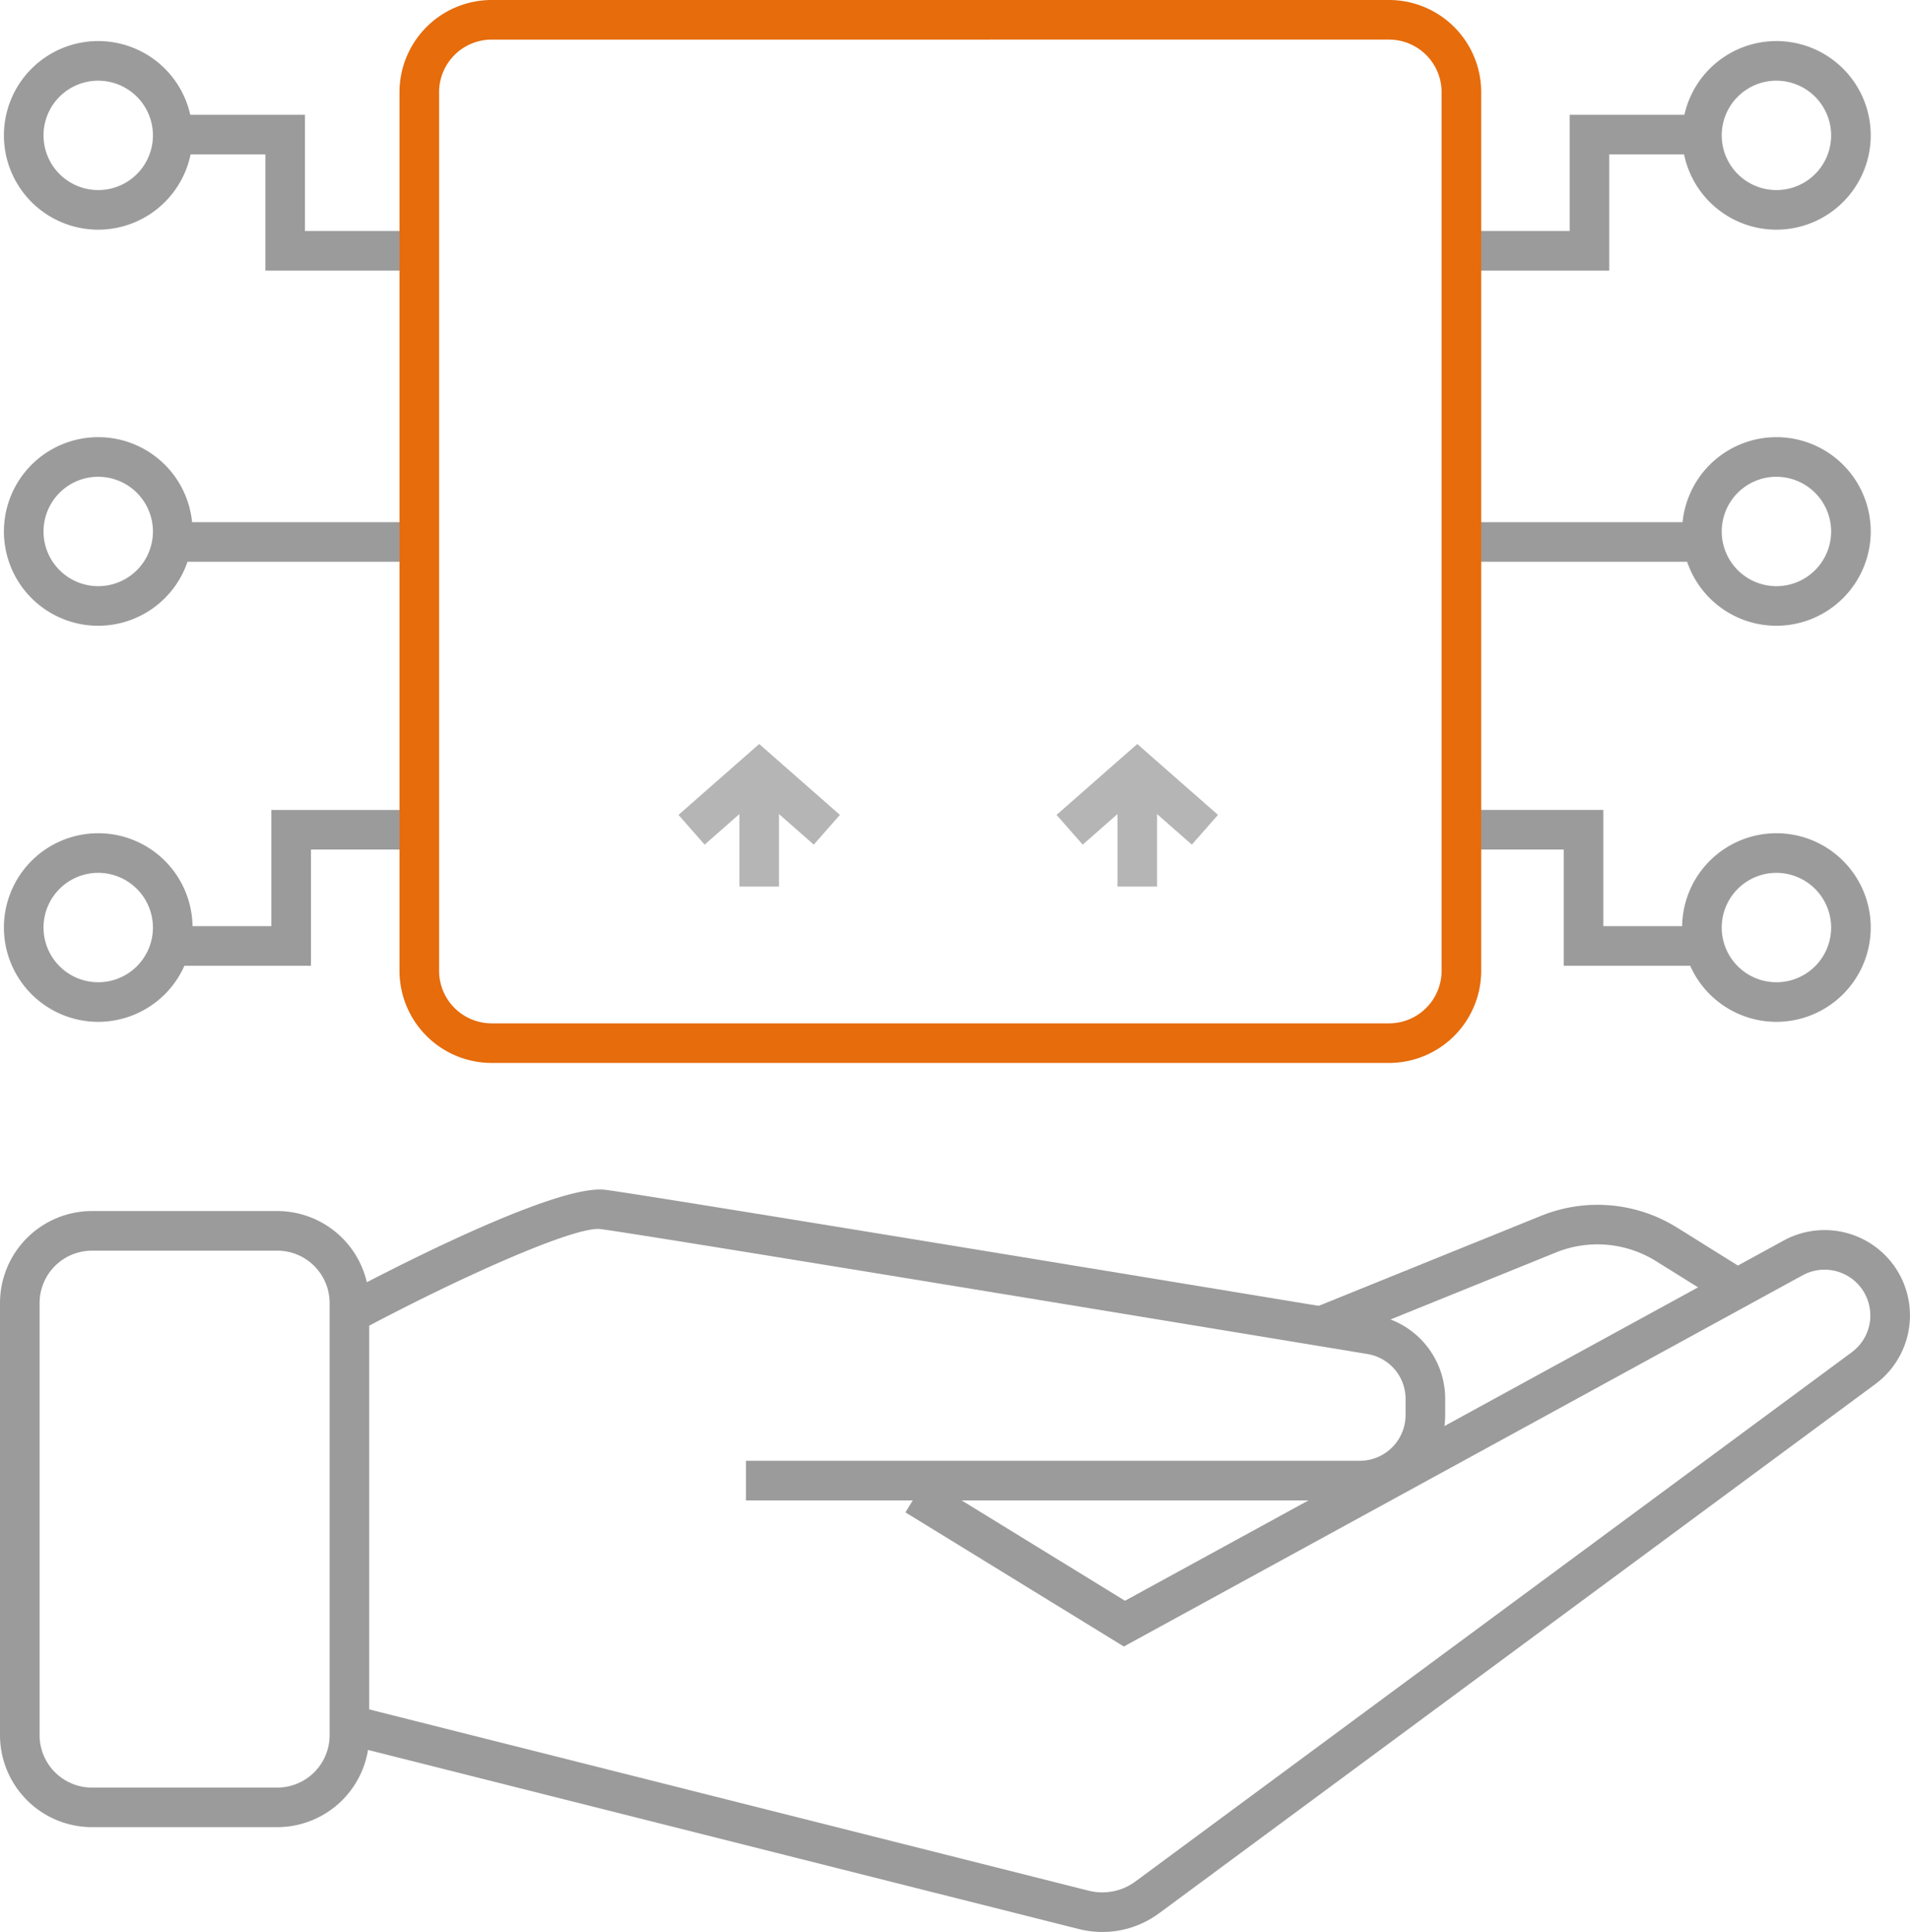 <svg id="Group_9917" data-name="Group 9917" xmlns="http://www.w3.org/2000/svg" width="183.206" height="185.33" viewBox="0 0 183.206 185.33">
  <g id="Group_9902" data-name="Group 9902" transform="translate(139.6 3.941)">
    <g id="Group_9896" data-name="Group 9896" transform="translate(0 7.071)">
      <path id="Path_6891" data-name="Path 6891" d="M624.686,668.4H609.926v-3.8h10.962V653.452h14.191v3.8H624.686Z" transform="translate(-609.926 -653.452)" fill="#9b9b9b"/>
    </g>
    <g id="Group_9897" data-name="Group 9897" transform="translate(0 73.756)">
      <path id="Path_6892" data-name="Path 6892" d="M635.079,703.508H620.316V692.36H609.926v-3.8h14.189v11.147h10.964Z" transform="translate(-609.926 -688.561)" fill="#9b9b9b"/>
    </g>
    <g id="Group_9898" data-name="Group 9898" transform="translate(0 46.149)">
      <rect id="Rectangle_648" data-name="Rectangle 648" width="22.581" height="3.799" fill="#9b9b9b"/>
    </g>
    <g id="Group_9899" data-name="Group 9899" transform="translate(21.75)">
      <path id="Path_6893" data-name="Path 6893" d="M630.424,667.82a9.046,9.046,0,1,1,9.043-9.045A9.056,9.056,0,0,1,630.424,667.82Zm0-14.293a5.247,5.247,0,1,0,5.244,5.248A5.254,5.254,0,0,0,630.424,653.528Z" transform="translate(-621.377 -649.729)" fill="#9b9b9b"/>
    </g>
    <g id="Group_9900" data-name="Group 9900" transform="translate(21.75 37.996)">
      <path id="Path_6894" data-name="Path 6894" d="M630.424,687.825a9.046,9.046,0,1,1,9.043-9.047A9.058,9.058,0,0,1,630.424,687.825Zm0-14.293a5.247,5.247,0,1,0,5.244,5.246A5.253,5.253,0,0,0,630.424,673.533Z" transform="translate(-621.377 -669.734)" fill="#9b9b9b"/>
    </g>
    <g id="Group_9901" data-name="Group 9901" transform="translate(21.75 75.99)">
      <path id="Path_6895" data-name="Path 6895" d="M630.424,707.829a9.046,9.046,0,1,1,9.043-9.045A9.056,9.056,0,0,1,630.424,707.829Zm0-14.292a5.247,5.247,0,1,0,5.244,5.248A5.254,5.254,0,0,0,630.424,693.537Z" transform="translate(-621.377 -689.738)" fill="#9b9b9b"/>
    </g>
  </g>
  <g id="Group_9909" data-name="Group 9909" transform="translate(0.378 3.941)">
    <g id="Group_9903" data-name="Group 9903" transform="translate(14.686 7.071)">
      <path id="Path_6896" data-name="Path 6896" d="M569.511,668.4H554.748V657.251H544.357v-3.8h14.189V664.6h10.964Z" transform="translate(-544.357 -653.452)" fill="#9b9b9b"/>
    </g>
    <g id="Group_9904" data-name="Group 9904" transform="translate(14.686 73.756)">
      <path id="Path_6897" data-name="Path 6897" d="M559.12,703.508H544.357v-3.8h10.964V688.561h14.189v3.8H559.12Z" transform="translate(-544.357 -688.561)" fill="#9b9b9b"/>
    </g>
    <g id="Group_9905" data-name="Group 9905" transform="translate(17.259 46.149)">
      <rect id="Rectangle_649" data-name="Rectangle 649" width="22.581" height="3.799" fill="#9b9b9b"/>
    </g>
    <g id="Group_9906" data-name="Group 9906">
      <path id="Path_6898" data-name="Path 6898" d="M545.67,667.82a9.046,9.046,0,1,1,9.045-9.045A9.054,9.054,0,0,1,545.67,667.82Zm0-14.293a5.247,5.247,0,1,0,5.246,5.248A5.253,5.253,0,0,0,545.67,653.528Z" transform="translate(-536.625 -649.729)" fill="#9b9b9b"/>
    </g>
    <g id="Group_9907" data-name="Group 9907" transform="translate(0 37.996)">
      <path id="Path_6899" data-name="Path 6899" d="M545.67,687.825a9.046,9.046,0,1,1,9.045-9.047A9.056,9.056,0,0,1,545.67,687.825Zm0-14.293a5.247,5.247,0,1,0,5.246,5.246A5.253,5.253,0,0,0,545.67,673.533Z" transform="translate(-536.625 -669.734)" fill="#9b9b9b"/>
    </g>
    <g id="Group_9908" data-name="Group 9908" transform="translate(0 75.99)">
      <path id="Path_6900" data-name="Path 6900" d="M545.67,707.829a9.046,9.046,0,1,1,9.045-9.045A9.054,9.054,0,0,1,545.67,707.829Zm0-14.292a5.247,5.247,0,1,0,5.246,5.248A5.254,5.254,0,0,0,545.67,693.537Z" transform="translate(-536.625 -689.738)" fill="#9b9b9b"/>
    </g>
  </g>
  <g id="Group_9891" data-name="Group 9891" transform="translate(38.319 0)">
    <path id="Path_6886" data-name="Path 6886" d="M651.52,749.62H565.439a8.848,8.848,0,0,1-8.838-8.839V656.493a8.848,8.848,0,0,1,8.838-8.839H651.52a8.848,8.848,0,0,1,8.838,8.839V740.78A8.848,8.848,0,0,1,651.52,749.62Zm-86.081-98.167a5.046,5.046,0,0,0-5.039,5.041V740.78a5.046,5.046,0,0,0,5.039,5.041H651.52a5.046,5.046,0,0,0,5.039-5.041V656.493a5.046,5.046,0,0,0-5.039-5.041Z" transform="translate(-556.601 -647.654)" fill="#e66c0c"/>
  </g>
  <g id="Group_9892" data-name="Group 9892" transform="translate(0 116.173)">
    <path id="Path_6887" data-name="Path 6887" d="M563.022,767.919H545.245a8.831,8.831,0,0,1-8.819-8.822V717.639a8.829,8.829,0,0,1,8.819-8.82h17.778a8.829,8.829,0,0,1,8.819,8.82V759.1A8.831,8.831,0,0,1,563.022,767.919Zm-17.778-55.3a5.026,5.026,0,0,0-5.02,5.022V759.1a5.027,5.027,0,0,0,5.02,5.024h17.778a5.027,5.027,0,0,0,5.02-5.024V717.639a5.026,5.026,0,0,0-5.02-5.022Z" transform="translate(-536.426 -708.819)" fill="#9b9b9b"/>
  </g>
  <g id="Group_9893" data-name="Group 9893" transform="translate(32.619 114.103)">
    <path id="Path_6888" data-name="Path 6888" d="M651.415,737.556H592.532v-3.8h58.883a4.4,4.4,0,0,0,4.389-4.391v-1.525a4.368,4.368,0,0,0-3.666-4.328c-16.292-2.691-69.751-11.508-73.563-11.985-2.475-.3-13.74,4.741-23.181,9.8l-1.795-3.35c3.386-1.812,20.545-10.828,25.447-10.215,3.88.484,57.4,9.31,73.713,12.006a8.15,8.15,0,0,1,6.843,8.076v1.525A8.2,8.2,0,0,1,651.415,737.556Z" transform="translate(-553.6 -707.729)" fill="#9b9b9b"/>
  </g>
  <g id="Group_9894" data-name="Group 9894" transform="translate(34.215 117.986)">
    <path id="Path_6889" data-name="Path 6889" d="M625.967,777.117a9.17,9.17,0,0,1-2.249-.279L554.44,759.383l.929-3.685,69.276,17.457a5.362,5.362,0,0,0,4.494-.885l68.71-50.767a4.39,4.39,0,0,0-4.716-7.381l-65.109,35.611-20.95-12.868,1.988-3.238,19.071,11.717,63.177-34.553a8.188,8.188,0,0,1,8.794,13.77L631.4,775.326A9.146,9.146,0,0,1,625.967,777.117Z" transform="translate(-554.44 -709.774)" fill="#9b9b9b"/>
  </g>
  <g id="Group_9895" data-name="Group 9895" transform="translate(125.996 115.575)">
    <path id="Path_6890" data-name="Path 6890" d="M604.187,721.915l-1.424-3.52,21.842-8.843a14.408,14.408,0,0,1,13.007,1.126l6.794,4.239-2.009,3.223L635.6,713.9a10.613,10.613,0,0,0-9.573-.832Z" transform="translate(-602.763 -708.504)" fill="#9b9b9b"/>
  </g>
  <g id="Group_9916" data-name="Group 9916" transform="translate(65.079 71.37)">
    <g id="Group_9912" data-name="Group 9912">
      <g id="Group_9910" data-name="Group 9910">
        <path id="Path_6901" data-name="Path 6901" d="M583.667,694.883l-5.234-4.6-5.234,4.6-2.508-2.853,7.742-6.8,7.742,6.8Z" transform="translate(-570.69 -685.23)" fill="#b5b5b5"/>
      </g>
      <g id="Group_9911" data-name="Group 9911" transform="translate(5.843 3.673)">
        <rect id="Rectangle_650" data-name="Rectangle 650" width="3.799" height="10.003" fill="#b5b5b5"/>
      </g>
    </g>
    <g id="Group_9915" data-name="Group 9915" transform="translate(36.265)">
      <g id="Group_9913" data-name="Group 9913">
        <path id="Path_6902" data-name="Path 6902" d="M602.76,694.883l-5.234-4.6-5.234,4.6-2.508-2.853,7.742-6.8,7.742,6.8Z" transform="translate(-589.784 -685.23)" fill="#b5b5b5"/>
      </g>
      <g id="Group_9914" data-name="Group 9914" transform="translate(5.843 3.673)">
        <rect id="Rectangle_651" data-name="Rectangle 651" width="3.799" height="10.003" fill="#b5b5b5"/>
      </g>
    </g>
  </g>
</svg>
